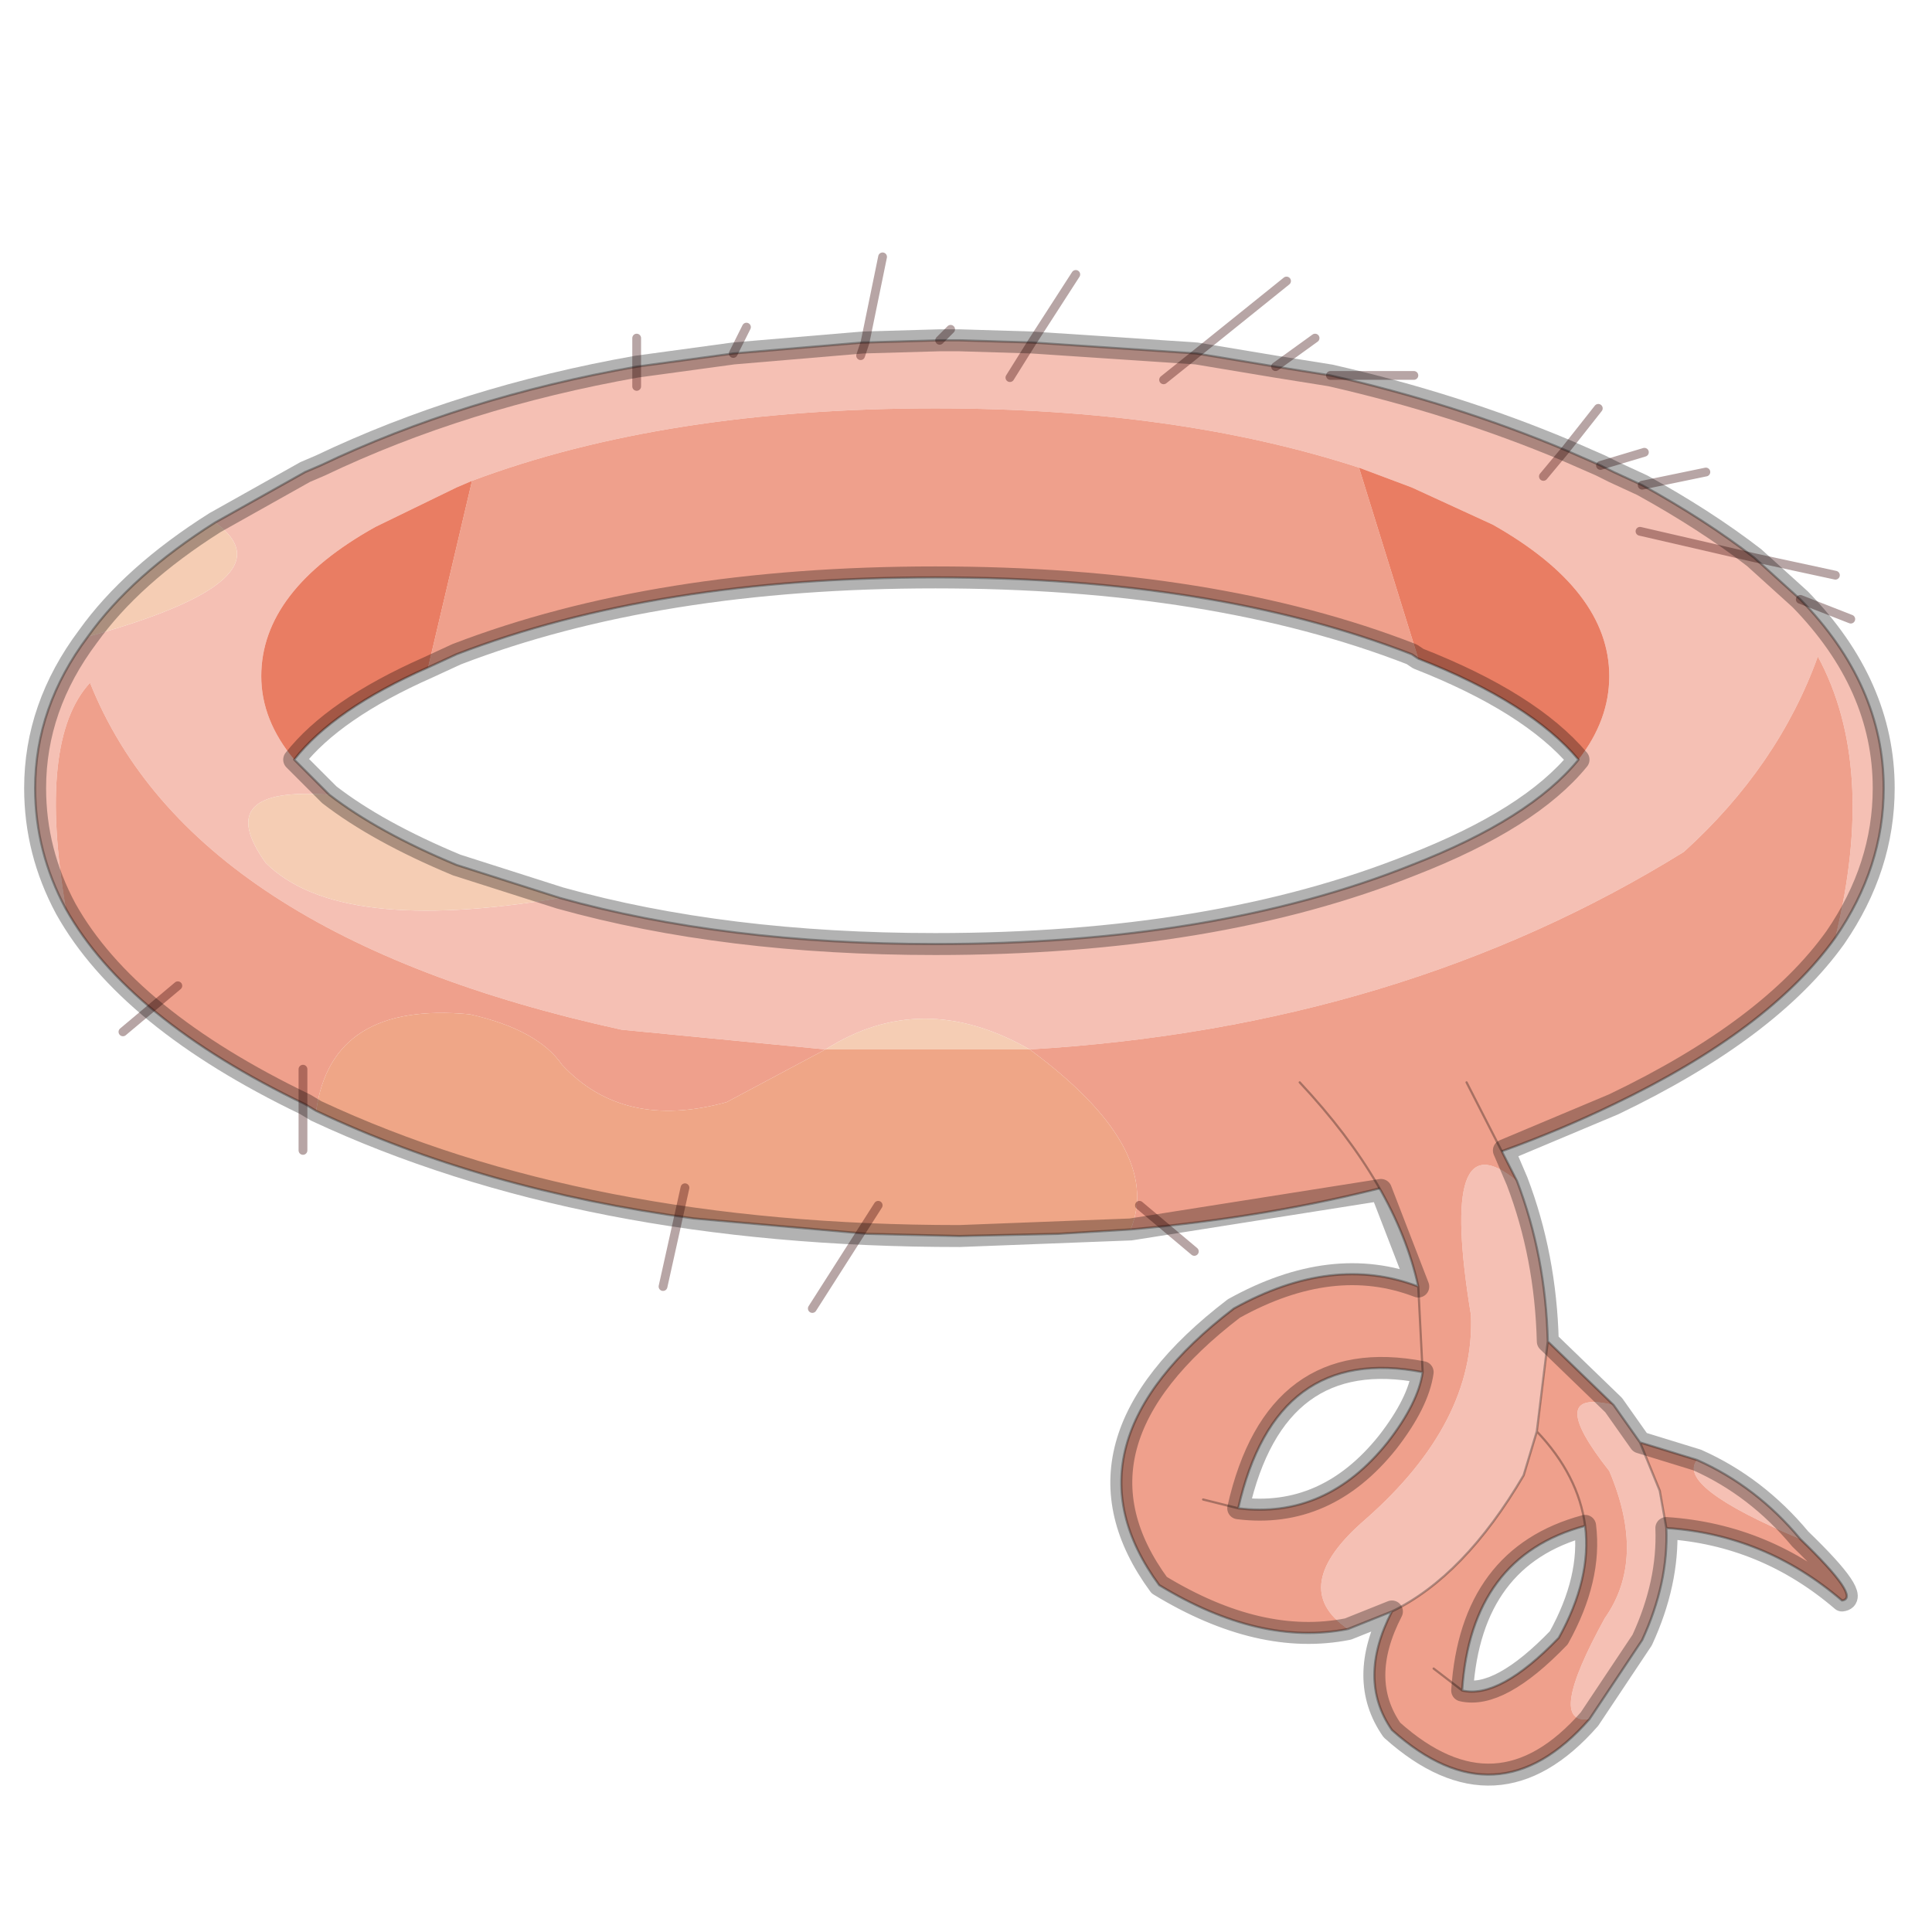 <?xml version="1.0" encoding="UTF-8" standalone="no"?>
<svg xmlns:xlink="http://www.w3.org/1999/xlink" height="440.0px" width="440.0px" xmlns="http://www.w3.org/2000/svg">
  <g transform="matrix(10.0, 0.0, 0.0, 10.0, 0.0, 0.0)">
    <use height="44.0" transform="matrix(1.0, 0.0, 0.0, 1.0, -0.2, 0.25)" width="44.0" xlink:href="#shape0"/>
  </g>
  <defs>
    <g id="shape0" transform="matrix(1.0, 0.0, 0.0, 1.0, 0.2, -0.25)">
      <path d="M43.8 44.25 L-0.2 44.25 -0.2 0.25 43.8 0.25 43.8 44.25" fill="#43adca" fill-opacity="0.0" fill-rule="evenodd" stroke="none"/>
      <path d="M39.95 12.7 L41.0 13.65 Q42.9 15.6 42.9 17.95 42.9 19.75 41.8 21.35 42.75 17.45 41.4 14.95 40.5 17.45 38.35 19.4 31.9 23.4 23.45 23.9 21.0 22.5 18.8 23.9 L14.15 23.45 Q4.35 21.3 2.05 15.55 0.85 16.85 1.5 20.7 0.8 19.4 0.8 17.95 0.8 16.1 2.0 14.5 6.7 13.2 4.9 11.9 L6.95 10.75 7.3 10.6 Q10.55 9.05 14.5 8.35 L14.5 8.8 14.5 8.35 16.7 8.05 19.65 7.8 19.7 7.8 21.4 7.75 21.85 7.75 23.5 7.8 23.0 8.6 23.5 7.8 27.25 8.05 29.05 8.35 30.3 8.55 Q33.15 9.2 35.65 10.25 L36.45 10.6 36.75 10.75 37.4 11.05 Q38.85 11.85 39.95 12.7 L37.35 12.1 39.95 12.7 M35.95 17.3 Q36.65 16.4 36.65 15.4 36.65 13.45 34.0 11.95 L32.15 11.1 30.95 10.65 Q26.8 9.3 21.3 9.3 15.15 9.3 10.75 10.95 L10.4 11.1 8.55 12.0 Q5.95 13.45 5.95 15.4 5.95 16.4 6.7 17.3 L7.5 18.1 Q4.8 17.9 6.05 19.65 7.7 21.3 12.75 20.45 16.5 21.5 21.3 21.5 27.65 21.5 32.15 19.7 34.85 18.65 35.95 17.3 M35.65 10.25 L35.15 10.85 35.65 10.25 M26.5 8.65 L27.25 8.05 26.5 8.65 M19.6 8.1 L19.7 7.8 19.6 8.1" fill="#f5c0b4" fill-rule="evenodd" stroke="none"/>
      <path d="M23.45 23.9 Q31.9 23.4 38.35 19.4 40.5 17.45 41.4 14.95 42.75 17.45 41.8 21.35 40.3 23.45 36.75 25.15 32.0 27.45 25.75 28.0 26.5 26.15 23.45 23.9 M7.2 25.3 L6.95 25.15 Q2.9 23.2 1.5 20.7 0.85 16.85 2.05 15.55 4.35 21.3 14.15 23.45 L18.8 23.9 16.55 25.1 Q14.2 25.75 12.8 24.25 12.25 23.45 10.7 23.1 7.55 22.8 7.2 25.3 M10.75 10.95 Q15.15 9.3 21.3 9.3 26.8 9.3 30.95 10.65 L32.3 15.0 32.15 14.9 Q27.65 13.15 21.3 13.15 14.95 13.15 10.4 14.9 L9.75 15.2 10.75 10.95" fill="#efa08c" fill-rule="evenodd" stroke="none"/>
      <path d="M30.95 10.65 L32.15 11.1 34.0 11.95 Q36.65 13.45 36.65 15.4 36.65 16.4 35.95 17.3 34.85 16.0 32.3 15.0 L30.95 10.65 M6.7 17.3 Q5.95 16.4 5.95 15.4 5.95 13.45 8.55 12.0 L10.4 11.1 10.75 10.95 9.75 15.2 Q7.6 16.15 6.7 17.3" fill="#e97d63" fill-rule="evenodd" stroke="none"/>
      <path d="M2.0 14.5 Q3.0 13.1 4.9 11.9 6.7 13.2 2.0 14.5 M12.75 20.45 Q7.7 21.3 6.05 19.65 4.8 17.9 7.5 18.1 8.6 18.95 10.4 19.7 L12.75 20.45 M18.8 23.9 Q21.0 22.5 23.45 23.9 L18.8 23.9" fill="#f5cdb4" fill-rule="evenodd" stroke="none"/>
      <path d="M25.75 28.0 L24.1 28.1 21.85 28.15 19.75 28.1 15.8 27.75 Q11.0 27.1 7.2 25.3 7.55 22.8 10.7 23.1 12.25 23.45 12.8 24.25 14.2 25.75 16.55 25.1 L18.8 23.9 23.45 23.9 Q26.5 26.15 25.75 28.0" fill="#efa687" fill-rule="evenodd" stroke="none"/>
      <path d="M39.95 12.7 L37.35 12.1 M41.0 13.65 L42.15 14.1 M14.5 8.35 L14.5 7.7 M37.4 11.05 L38.85 10.75 M35.65 10.25 L36.4 9.3 M36.45 10.6 L37.45 10.3 M35.15 10.85 L35.65 10.25 M27.25 8.05 L26.5 8.65 M23.5 7.8 L24.5 6.25 M23.0 8.6 L23.5 7.8 M19.7 7.8 L19.6 8.1 M21.4 7.75 L21.65 7.5 M29.05 8.35 L29.95 7.7 M27.25 8.05 L29.3 6.4 M39.95 12.7 L41.8 13.1 M30.3 8.55 L32.2 8.55 M14.5 8.8 L14.5 8.35 M16.7 8.05 L17.0 7.45 M19.7 7.8 L20.1 5.85" fill="none" stroke="#330000" stroke-linecap="round" stroke-linejoin="round" stroke-opacity="0.353" stroke-width="0.2"/>
      <path d="M41.8 21.35 Q42.9 19.75 42.9 17.95 42.9 15.6 41.0 13.65 L39.95 12.7 M41.8 21.35 Q40.3 23.45 36.75 25.15 32.0 27.45 25.75 28.0 L24.1 28.1 21.85 28.15 19.75 28.1 15.8 27.75 Q11.0 27.1 7.2 25.3 L6.95 25.15 Q2.9 23.2 1.5 20.7 0.8 19.4 0.8 17.95 0.8 16.1 2.0 14.5 3.0 13.1 4.9 11.9 L6.95 10.75 7.3 10.6 Q10.55 9.05 14.5 8.35 L16.7 8.05 19.65 7.8 19.7 7.8 M35.95 17.3 Q34.85 18.65 32.15 19.7 27.65 21.5 21.3 21.5 16.5 21.5 12.75 20.45 L10.4 19.7 Q8.6 18.95 7.5 18.1 L6.7 17.3 Q7.6 16.15 9.75 15.2 L10.4 14.9 Q14.95 13.15 21.3 13.15 27.65 13.15 32.15 14.9 L32.3 15.0 Q34.85 16.0 35.95 17.3 M36.45 10.6 L36.75 10.75 37.4 11.05 Q38.85 11.85 39.95 12.7 M35.65 10.25 L36.45 10.6 M35.65 10.25 Q33.15 9.2 30.3 8.55 L29.05 8.35 27.25 8.05 23.5 7.8 21.85 7.75 21.4 7.75 19.7 7.8" fill="none" stroke="#000000" stroke-linecap="round" stroke-linejoin="round" stroke-opacity="0.302" stroke-width="0.05"/>
      <path d="M2.8 23.5 L4.05 22.45 M18.5 29.8 L20.0 27.45 M15.1 29.3 L15.6 27.05 M27.2 28.5 L25.95 27.45 M6.9 26.2 L6.9 24.35" fill="none" stroke="#330000" stroke-linecap="round" stroke-linejoin="round" stroke-opacity="0.353" stroke-width="0.2"/>
      <path d="M37.95 34.8 Q38.0 36.05 37.4 37.35 L36.2 39.15 Q35.2 39.3 36.55 36.85 37.5 35.5 36.65 33.5 35.15 31.6 36.75 32.0 L37.35 32.85 37.8 33.95 37.95 34.8 M31.7 36.7 L30.7 37.1 Q29.3 36.15 31.1 34.6 33.6 32.4 33.5 29.95 32.75 25.4 34.55 26.9 35.2 28.6 35.25 30.55 L35.0 32.6 34.7 33.6 Q33.35 35.9 31.7 36.7 M38.65 33.25 Q40.0 33.85 41.0 35.05 38.15 33.85 38.65 33.25" fill="#f5c0b4" fill-rule="evenodd" stroke="none"/>
      <path d="M41.0 35.05 Q42.4 36.4 41.95 36.45 40.2 34.95 37.95 34.8 L37.8 33.95 37.35 32.85 38.65 33.25 Q38.15 33.85 41.0 35.05 M36.2 39.15 Q34.1 41.55 31.7 39.4 30.9 38.25 31.7 36.7 33.35 35.9 34.7 33.6 L35.0 32.6 35.25 30.55 36.75 32.0 Q35.15 31.6 36.65 33.5 37.5 35.5 36.55 36.85 35.2 39.3 36.2 39.15 M30.7 37.1 Q28.7 37.5 26.4 36.1 24.05 32.9 28.1 29.8 30.35 28.55 32.3 29.3 31.8 27.0 29.6 24.65 31.15 23.8 33.4 24.65 L34.55 26.9 Q32.75 25.4 33.5 29.95 33.6 32.4 31.1 34.6 29.3 36.15 30.7 37.1 M28.2 34.35 Q30.2 34.6 31.6 32.85 32.3 31.95 32.4 31.25 L32.3 29.3 32.4 31.25 Q29.05 30.6 28.2 34.35 L27.4 34.15 28.2 34.35 M32.65 38.0 L33.3 38.5 32.65 38.0 M35.0 32.6 Q35.95 33.6 36.1 34.75 35.95 33.6 35.0 32.6 M36.1 34.75 Q33.5 35.45 33.3 38.5 34.15 38.7 35.5 37.3 36.25 35.95 36.1 34.75" fill="#efa08c" fill-rule="evenodd" stroke="none"/>
      <path d="M41.0 35.05 Q42.4 36.4 41.95 36.45 40.2 34.95 37.95 34.8 38.0 36.05 37.4 37.35 L36.2 39.15 Q34.1 41.55 31.7 39.4 30.9 38.25 31.7 36.7 L30.7 37.1 Q28.7 37.5 26.4 36.1 24.05 32.9 28.1 29.8 30.35 28.55 32.3 29.3 31.8 27.0 29.6 24.65 M33.4 24.65 L34.55 26.9 Q35.2 28.6 35.25 30.55 L36.75 32.0 37.35 32.85 38.65 33.25 Q40.0 33.85 41.0 35.05 M32.4 31.25 Q32.3 31.95 31.6 32.85 30.2 34.6 28.2 34.35 L27.4 34.15 M31.7 36.7 Q33.35 35.9 34.7 33.6 L35.0 32.6 35.25 30.55 M37.35 32.85 L37.8 33.95 37.95 34.8 M32.3 29.3 L32.4 31.25 Q29.05 30.6 28.2 34.35 M36.1 34.75 Q35.95 33.6 35.0 32.6 M33.3 38.5 L32.65 38.0 M36.1 34.75 Q36.25 35.95 35.5 37.3 34.15 38.7 33.3 38.5 33.5 35.45 36.1 34.75" fill="none" stroke="#000000" stroke-linecap="round" stroke-linejoin="round" stroke-opacity="0.302" stroke-width="0.05"/>
      <path d="M41.95 36.45 Q40.2 34.95 37.95 34.8 38.0 36.05 37.4 37.35 L36.2 39.15 Q34.1 41.55 31.7 39.4 30.9 38.25 31.7 36.7 L30.7 37.1 Q28.7 37.5 26.4 36.1 24.05 32.9 28.1 29.8 30.35 28.55 32.3 29.3 L31.45 27.1 25.75 28.0 21.85 28.15 Q13.3 28.15 7.2 25.3 L6.95 25.15 Q2.9 23.2 1.5 20.7 0.8 19.4 0.8 17.95 0.8 16.1 2.0 14.5 3.0 13.1 4.9 11.9 L6.95 10.75 7.3 10.6 Q10.55 9.05 14.5 8.35 L16.7 8.05 19.65 7.8 21.4 7.75 21.85 7.75 23.5 7.8 27.25 8.05 29.05 8.35 30.3 8.55 Q33.15 9.2 35.65 10.25 L36.45 10.6 36.75 10.75 37.4 11.05 Q38.85 11.85 39.95 12.7 L41.0 13.65 Q42.9 15.6 42.9 17.95 42.9 19.75 41.8 21.35 40.3 23.45 36.75 25.15 L34.25 26.2 34.55 26.9 Q35.2 28.6 35.25 30.55 L36.75 32.0 37.35 32.85 38.65 33.25 Q40.0 33.85 41.0 35.05 42.4 36.4 41.95 36.45 M35.95 17.3 Q34.85 18.65 32.15 19.7 27.65 21.5 21.3 21.5 16.5 21.5 12.75 20.45 L10.4 19.7 Q8.6 18.95 7.5 18.1 L6.7 17.3 Q7.6 16.15 9.75 15.2 L10.4 14.9 Q14.95 13.15 21.3 13.15 27.65 13.15 32.15 14.9 L32.3 15.0 Q34.85 16.0 35.95 17.3 M31.6 32.85 Q30.2 34.6 28.2 34.35 29.05 30.6 32.4 31.25 32.3 31.95 31.6 32.85 M33.3 38.5 Q33.5 35.45 36.1 34.75 36.25 35.95 35.5 37.3 34.15 38.7 33.3 38.5" fill="none" stroke="#000000" stroke-linecap="round" stroke-linejoin="round" stroke-opacity="0.302" stroke-width="0.5"/>
    </g>
  </defs>
</svg>
